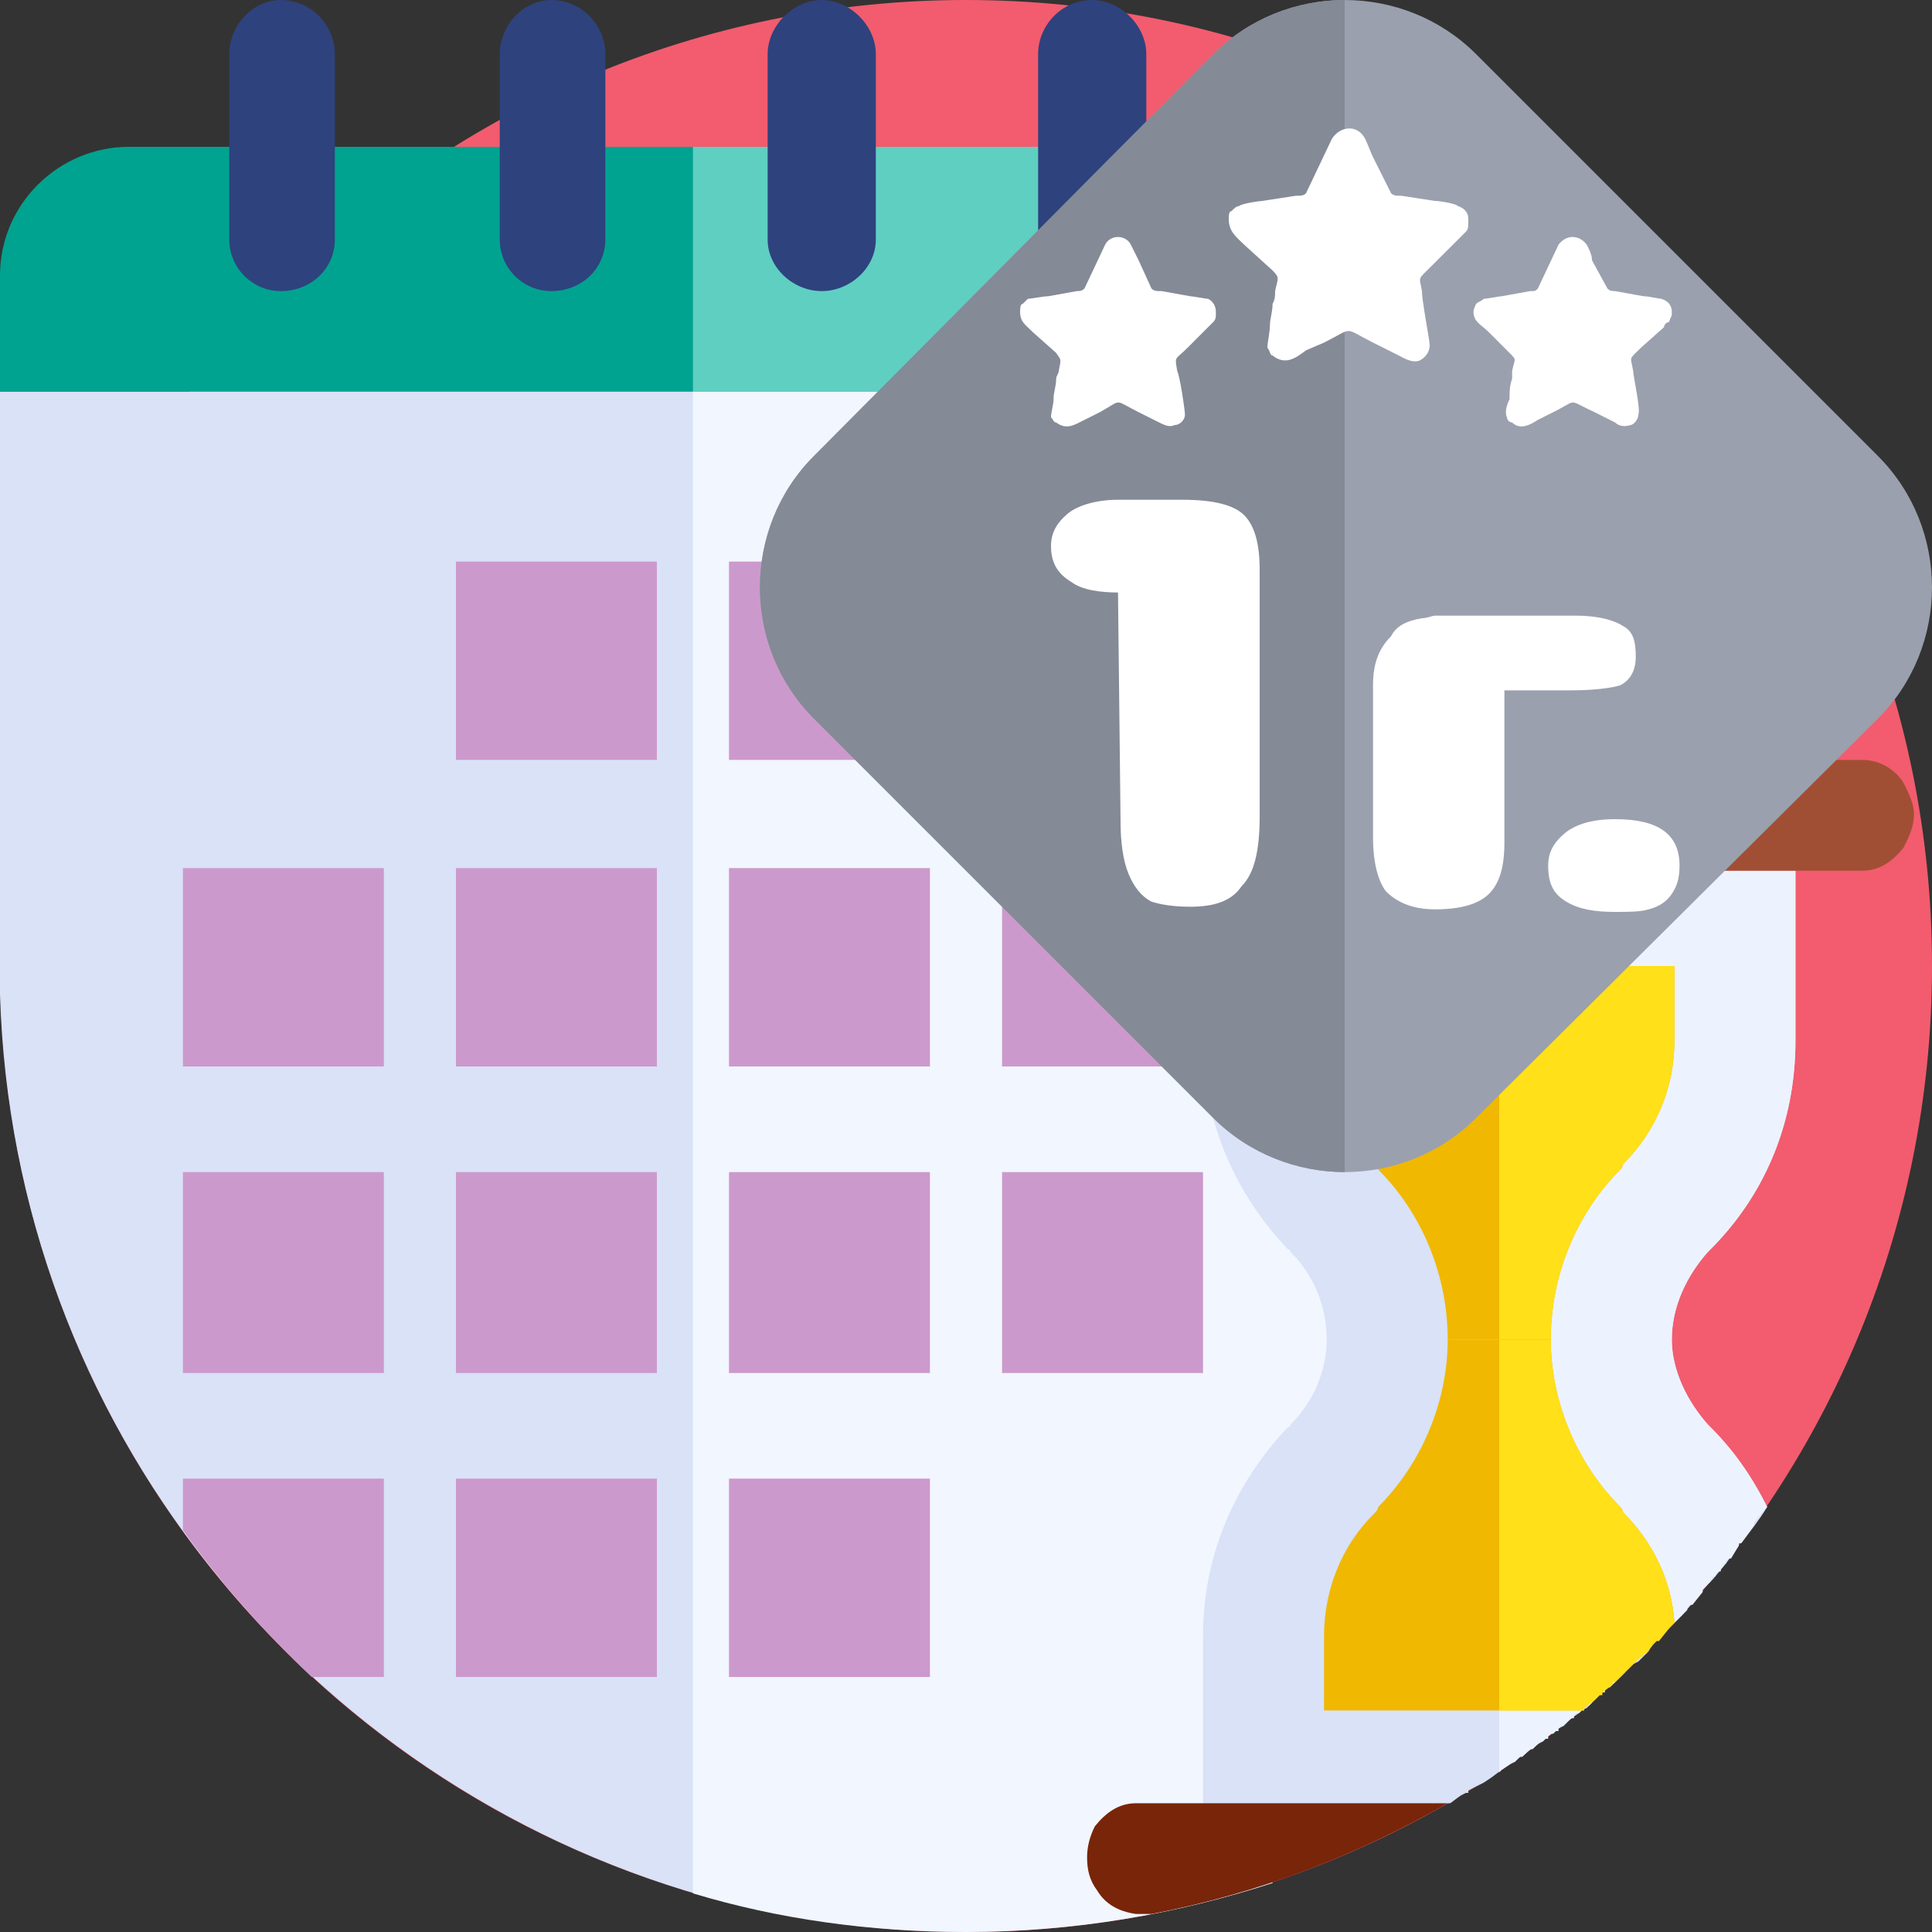 <svg width="40" height="40" viewBox="0 0 40 40" fill="none" xmlns="http://www.w3.org/2000/svg">
<rect x="0" y="0" width="40" height="40" fill="#333333" stroke="none"/>
<g clip-path="url(#clip0_6033_29273)">
<path fill-rule="evenodd" clip-rule="evenodd" d="M20 40C31.04 40 40 31.04 40 20C40 8.96 31.04 0 20 0C8.96 0 0 8.96 0 20C0 31.04 8.96 40 20 40Z" fill="#F25C6E"/>
<path fill-rule="evenodd" clip-rule="evenodd" d="M26.347 37.334L31.947 31.68H28.96C27.52 31.68 26.347 32.853 26.347 34.347V37.334Z" fill="#95A5CC"/>
<path fill-rule="evenodd" clip-rule="evenodd" d="M26.347 34.346C26.667 32.906 29.013 33.12 28.96 31.68L28.64 20V8.106H0V20V20.426V20.586C0.267 29.493 6.347 36.906 14.56 39.253L25.653 37.386L26.347 34.346Z" fill="#D9E2F7"/>
<path fill-rule="evenodd" clip-rule="evenodd" d="M0 8.107H28.64V5.707C28.64 4.213 27.467 3.04 25.973 3.04C22.88 3.04 12.693 3.04 2.667 3.04C1.227 3.04 0 4.213 0 5.707V8.107Z" fill="#00A390"/>
<path fill-rule="evenodd" clip-rule="evenodd" d="M14.347 8.106V39.2C16.107 39.733 18.027 40 20 40C22.24 40 24.373 39.626 26.347 38.986V34.346C26.347 32.853 30.4 31.68 28.96 31.68H28.64V8.106H14.347Z" fill="#F2F6FF"/>
<path fill-rule="evenodd" clip-rule="evenodd" d="M14.347 8.107H28.64V5.707C28.64 4.213 27.467 3.04 25.973 3.04C20.8 3.04 19.627 3.04 14.347 3.04V8.107Z" fill="#5FCFC2"/>
<path fill-rule="evenodd" clip-rule="evenodd" d="M5.813 0C6.453 0 6.933 0.533 6.933 1.12V4.96C6.933 5.547 6.453 6.027 5.813 6.027C5.227 6.027 4.747 5.547 4.747 4.96V1.12C4.747 0.533 5.227 0 5.813 0Z" fill="#2E427D"/>
<path fill-rule="evenodd" clip-rule="evenodd" d="M11.413 0C12.053 0 12.533 0.533 12.533 1.12V4.96C12.533 5.547 12.053 6.027 11.413 6.027C10.827 6.027 10.347 5.547 10.347 4.96V1.12C10.347 0.533 10.827 0 11.413 0Z" fill="#2E427D"/>
<path fill-rule="evenodd" clip-rule="evenodd" d="M17.013 0C17.6 0 18.133 0.533 18.133 1.12V4.96C18.133 5.547 17.6 6.027 17.013 6.027C16.427 6.027 15.893 5.547 15.893 4.96V1.12C15.893 0.533 16.427 0 17.013 0Z" fill="#2E427D"/>
<path fill-rule="evenodd" clip-rule="evenodd" d="M22.613 0C23.2 0 23.733 0.533 23.733 1.12V4.96C23.733 5.547 23.2 6.027 22.613 6.027C21.973 6.027 21.493 5.547 21.493 4.96V1.12C21.493 0.533 21.973 0 22.613 0Z" fill="#2E427D"/>
<path fill-rule="evenodd" clip-rule="evenodd" d="M15.093 11.627H19.253V15.733H15.093V11.627Z" fill="#CC99CC"/>
<path fill-rule="evenodd" clip-rule="evenodd" d="M9.44 11.627H13.6V15.733H9.44V11.627Z" fill="#CC99CC"/>
<path fill-rule="evenodd" clip-rule="evenodd" d="M20.747 11.627H24.907V15.733H20.747V11.627Z" fill="#CC99CC"/>
<path fill-rule="evenodd" clip-rule="evenodd" d="M3.787 17.973H7.947V22.08H3.787V17.973Z" fill="#CC99CC"/>
<path fill-rule="evenodd" clip-rule="evenodd" d="M3.787 24.267H7.947V28.427H3.787V24.267Z" fill="#CC99CC"/>
<path fill-rule="evenodd" clip-rule="evenodd" d="M15.093 17.973H19.253V22.08H15.093V17.973Z" fill="#CC99CC"/>
<path fill-rule="evenodd" clip-rule="evenodd" d="M15.093 24.267H19.253V28.427H15.093V24.267Z" fill="#CC99CC"/>
<path fill-rule="evenodd" clip-rule="evenodd" d="M9.44 17.973H13.6V22.08H9.44V17.973Z" fill="#CC99CC"/>
<path fill-rule="evenodd" clip-rule="evenodd" d="M9.44 24.267H13.6V28.427H9.44V24.267Z" fill="#CC99CC"/>
<path fill-rule="evenodd" clip-rule="evenodd" d="M20.747 17.973H24.907V22.08H20.747V17.973Z" fill="#CC99CC"/>
<path fill-rule="evenodd" clip-rule="evenodd" d="M25.12 17.92H29.227V22.08H25.12V17.92Z" fill="#9DA3C4"/>
<path fill-rule="evenodd" clip-rule="evenodd" d="M26.72 25.92C27.2 26.4 27.467 27.04 27.467 27.733C27.467 28.373 27.2 29.014 26.72 29.494C26.72 29.494 26.72 29.547 26.667 29.547C25.6 30.667 24.907 32.16 24.907 33.867V37.387H29.867L29.973 37.334H30.027L30.24 37.173L30.347 37.12H30.4V37.067L30.72 36.907L30.88 36.8L31.093 36.64L31.253 36.533L31.36 36.48L31.52 36.32H31.573L31.627 36.267L31.84 36.107L31.947 36.053V36L32.053 35.947L32.267 35.787L32.373 35.733V35.68L32.693 35.467L32.747 35.413L32.853 35.36L33.067 35.147L33.173 35.04L33.44 34.827L33.493 34.773L33.76 34.507L33.813 34.453L33.92 34.4L34.027 34.294L34.133 34.187L34.187 34.08L34.453 33.813L34.507 33.76L34.773 33.493L34.827 33.44L35.147 33.067C35.2 32.96 35.307 32.853 35.413 32.747L35.467 32.694L35.733 32.373L36 32V31.947H36.053C36.213 31.733 36.427 31.467 36.587 31.2C36.267 30.56 35.893 30.027 35.413 29.547L35.36 29.494C34.933 29.014 34.613 28.373 34.613 27.733C34.613 27.04 34.933 26.4 35.36 25.92L35.413 25.867C36.533 24.747 37.173 23.253 37.173 21.547V18.027H24.907V21.547C24.907 23.253 25.6 24.747 26.667 25.867C26.72 25.867 26.72 25.92 26.72 25.92Z" fill="#D9E2F7"/>
<path fill-rule="evenodd" clip-rule="evenodd" d="M31.04 18.027H24.8H23.627H23.573H23.52C23.147 18.027 22.88 17.813 22.72 17.547C22.56 17.333 22.507 17.12 22.507 16.853C22.507 16.64 22.56 16.427 22.667 16.213C22.88 15.947 23.147 15.733 23.52 15.733H23.573H23.627H24.8H31.04V18.027Z" fill="#782509"/>
<path fill-rule="evenodd" clip-rule="evenodd" d="M37.173 18.027H31.04V20.8H34.667V21.547C34.667 22.507 34.293 23.413 33.6 24.107L33.547 24.213C32.64 25.12 32.107 26.4 32.107 27.733C32.107 29.014 32.64 30.294 33.547 31.2L33.6 31.307C34.24 31.947 34.613 32.747 34.667 33.6L34.72 33.547L34.933 33.334V33.28L34.987 33.227H35.04L35.253 32.96V32.907L35.307 32.853L35.36 32.8L35.413 32.747L35.467 32.64H35.52V32.587L35.573 32.533H35.627V32.48L35.68 32.427V32.373H35.733V32.32L35.787 32.267H35.84L36 32V31.947H36.053L36.32 31.573V31.52L36.533 31.253L36.587 31.2C36.267 30.56 35.893 30.027 35.413 29.547L35.36 29.494C34.933 29.014 34.613 28.373 34.613 27.733C34.613 27.04 34.933 26.4 35.36 25.92L35.413 25.867C36.533 24.747 37.173 23.253 37.173 21.547V18.027ZM33.653 34.614H31.04V36.694L31.093 36.64L31.253 36.533L31.307 36.48H31.36L31.413 36.427L31.467 36.373H31.52L31.573 36.32L31.627 36.267L31.68 36.214H31.733L31.787 36.16L31.84 36.107L31.893 36.053H31.947L32 36H32.053V35.947L32.107 35.894H32.16L32.213 35.84H32.267V35.787L32.32 35.733H32.373L32.427 35.68L32.48 35.627L32.533 35.574H32.587V35.52L32.64 35.467H32.693L32.8 35.36L32.853 35.307H32.907L32.96 35.254V35.2H33.013L33.12 35.093L33.173 35.04H33.227V34.987L33.28 34.934H33.333L33.387 34.88L33.493 34.773L33.547 34.72L33.6 34.667L33.653 34.614Z" fill="#EDF2FF"/>
<path fill-rule="evenodd" clip-rule="evenodd" d="M32.107 27.733C32.107 29.013 32.64 30.293 33.547 31.2C33.6 31.253 33.6 31.307 33.6 31.307C34.24 31.947 34.613 32.747 34.667 33.6L34.613 33.653L34.56 33.707L34.347 33.973H34.293L34.24 34.027L34.08 34.24H34.027V34.293H33.973L33.92 34.347L33.867 34.4L33.707 34.56L33.653 34.613L33.6 34.667L33.547 34.72L33.493 34.773L33.387 34.827V34.88H33.333L33.28 34.933L33.173 35.04V35.093H33.12L33.067 35.147L33.013 35.2L32.8 35.36V35.413H32.747H27.413V33.867C27.413 32.907 27.787 32 28.427 31.36C28.48 31.307 28.533 31.253 28.533 31.2C29.44 30.293 29.973 29.013 29.973 27.733H32.107Z" fill="#F0B800"/>
<path fill-rule="evenodd" clip-rule="evenodd" d="M31.04 27.733V35.413H32.747H32.8V35.36L33.013 35.2L33.067 35.147L33.12 35.093H33.173V35.04L33.387 34.88V34.827H33.44L33.493 34.773L33.547 34.72L33.6 34.667L33.653 34.613L33.707 34.56L33.867 34.4L33.92 34.347L33.973 34.293H34.027V34.24H34.08L34.24 34.027L34.293 33.973H34.347L34.56 33.707L34.613 33.653L34.667 33.6C34.613 32.747 34.24 31.947 33.6 31.307L33.547 31.2C32.64 30.293 32.107 29.013 32.107 27.733H31.04Z" fill="#FFE019"/>
<path fill-rule="evenodd" clip-rule="evenodd" d="M32.107 27.733C32.107 26.4 32.64 25.12 33.547 24.213C33.6 24.16 33.6 24.107 33.6 24.107C34.293 23.413 34.667 22.507 34.667 21.547V20H27.413V21.547C27.413 22.507 27.787 23.413 28.427 24.053C28.48 24.107 28.533 24.16 28.533 24.213C29.44 25.12 29.973 26.4 29.973 27.733H32.107Z" fill="#F0B800"/>
<path fill-rule="evenodd" clip-rule="evenodd" d="M31.04 27.733V20H34.667V21.547C34.667 22.507 34.293 23.413 33.6 24.107L33.547 24.213C32.64 25.12 32.107 26.4 32.107 27.733H31.04Z" fill="#FFE019"/>
<path fill-rule="evenodd" clip-rule="evenodd" d="M31.04 18.027H37.333H38.453H38.507H38.56C38.933 18.027 39.2 17.813 39.413 17.547C39.52 17.333 39.627 17.12 39.627 16.853C39.627 16.64 39.52 16.427 39.413 16.213C39.253 15.947 38.933 15.733 38.56 15.733H38.507H38.453H37.333H31.04V18.027Z" fill="#A14F34"/>
<path fill-rule="evenodd" clip-rule="evenodd" d="M23.84 39.627H23.627H23.573H23.52C23.147 39.574 22.88 39.413 22.72 39.147C22.56 38.934 22.507 38.72 22.507 38.453C22.507 38.24 22.56 38.027 22.667 37.813C22.88 37.547 23.147 37.334 23.52 37.334H23.573H23.627H24.8H29.973C28.107 38.4 26.08 39.2 23.84 39.627Z" fill="#782509"/>
<path fill-rule="evenodd" clip-rule="evenodd" d="M20.747 24.267H24.907V28.427H20.747V24.267Z" fill="#CC99CC"/>
<path fill-rule="evenodd" clip-rule="evenodd" d="M3.787 30.613H7.947V34.72H6.453C5.493 33.813 4.587 32.8 3.787 31.68V30.613Z" fill="#CC99CC"/>
<path fill-rule="evenodd" clip-rule="evenodd" d="M15.093 30.613H19.253V34.72H15.093V30.613Z" fill="#CC99CC"/>
<path fill-rule="evenodd" clip-rule="evenodd" d="M9.44 30.613H13.6V34.72H9.44V30.613Z" fill="#CC99CC"/>
<path fill-rule="evenodd" clip-rule="evenodd" d="M16.853 14.88L25.12 23.147C26.613 24.64 29.067 24.64 30.56 23.147L38.88 14.88C40.373 13.387 40.373 10.933 38.88 9.44L30.56 1.12C29.067 -0.373 26.613 -0.373 25.12 1.12L16.853 9.44C15.36 10.933 15.36 13.387 16.853 14.88Z" fill="#9AA0AD"/>
<path fill-rule="evenodd" clip-rule="evenodd" d="M16.853 14.88L25.12 23.147C25.867 23.893 26.88 24.267 27.84 24.267V0C26.88 0 25.867 0.373 25.12 1.12L16.853 9.44C15.36 10.933 15.36 13.387 16.853 14.88Z" fill="#848A96"/>
<path fill-rule="evenodd" clip-rule="evenodd" d="M21.12 6.453C21.12 6.667 21.227 6.72 21.387 6.88L21.867 7.307C21.973 7.467 21.973 7.413 21.92 7.68C21.92 7.733 21.867 7.787 21.867 7.84C21.867 8 21.813 8.107 21.813 8.267C21.813 8.373 21.76 8.533 21.76 8.64C21.813 8.693 21.813 8.747 21.867 8.747C22.08 8.907 22.24 8.8 22.453 8.693L22.773 8.533C23.253 8.267 23.04 8.267 23.573 8.533L24 8.747C24.107 8.8 24.213 8.853 24.32 8.8C24.427 8.8 24.533 8.693 24.533 8.587C24.533 8.48 24.427 7.787 24.373 7.68C24.32 7.36 24.32 7.467 24.587 7.2L25.013 6.773C25.067 6.72 25.12 6.667 25.12 6.667C25.173 6.613 25.173 6.56 25.173 6.507V6.453C25.173 6.347 25.12 6.24 25.013 6.187C24.96 6.187 24.693 6.133 24.64 6.133L24.053 6.027C23.947 6.027 23.893 6.027 23.84 5.973L23.573 5.387C23.52 5.28 23.467 5.173 23.413 5.067C23.307 4.853 22.987 4.853 22.88 5.067L22.453 5.973C22.4 6.027 22.347 6.027 22.293 6.027L21.707 6.133C21.6 6.133 21.333 6.187 21.28 6.187C21.227 6.24 21.227 6.24 21.173 6.293C21.12 6.293 21.12 6.4 21.12 6.453ZM25.44 4.533C25.44 4.8 25.6 4.907 25.76 5.067L26.347 5.6C26.507 5.76 26.453 5.76 26.4 6.027C26.4 6.133 26.4 6.187 26.347 6.293C26.347 6.453 26.293 6.613 26.293 6.72C26.293 6.88 26.24 7.093 26.24 7.2C26.293 7.253 26.293 7.36 26.347 7.36C26.613 7.573 26.827 7.413 27.04 7.253L27.413 7.093C28.053 6.773 27.787 6.773 28.427 7.093L28.96 7.36C29.067 7.413 29.227 7.52 29.387 7.467C29.493 7.413 29.6 7.307 29.6 7.147C29.6 7.04 29.44 6.24 29.44 6.027C29.387 5.707 29.333 5.813 29.653 5.493L30.187 4.96C30.24 4.907 30.293 4.853 30.347 4.8C30.4 4.747 30.4 4.693 30.4 4.587V4.533C30.4 4.427 30.347 4.32 30.187 4.267C30.133 4.213 29.813 4.16 29.707 4.16L29.013 4.053C28.907 4.053 28.853 4.053 28.8 4L28.427 3.253C28.373 3.147 28.32 2.987 28.267 2.88C28.107 2.56 27.733 2.613 27.573 2.88L27.04 4C26.987 4.053 26.933 4.053 26.827 4.053L26.133 4.16C26.08 4.16 25.707 4.213 25.653 4.267C25.6 4.267 25.547 4.32 25.493 4.373C25.44 4.373 25.44 4.48 25.44 4.533ZM30.507 6.453C30.507 6.667 30.667 6.72 30.827 6.88L31.253 7.307C31.413 7.467 31.36 7.413 31.307 7.68C31.307 7.733 31.307 7.787 31.307 7.84C31.253 8 31.253 8.107 31.253 8.267C31.2 8.373 31.147 8.533 31.2 8.64C31.2 8.693 31.253 8.747 31.307 8.747C31.467 8.907 31.68 8.8 31.84 8.693L32.16 8.533C32.693 8.267 32.427 8.267 33.013 8.533L33.44 8.747C33.493 8.8 33.6 8.853 33.76 8.8C33.813 8.8 33.92 8.693 33.92 8.587C33.973 8.48 33.813 7.787 33.813 7.68C33.76 7.36 33.707 7.467 33.973 7.2L34.453 6.773C34.453 6.72 34.507 6.667 34.56 6.667C34.56 6.613 34.613 6.56 34.613 6.507V6.453C34.613 6.347 34.56 6.24 34.4 6.187C34.347 6.187 34.133 6.133 34.027 6.133L33.44 6.027C33.387 6.027 33.333 6.027 33.28 5.973L32.96 5.387C32.96 5.28 32.907 5.173 32.853 5.067C32.693 4.853 32.427 4.853 32.267 5.067L31.84 5.973C31.787 6.027 31.787 6.027 31.68 6.027L31.093 6.133C31.04 6.133 30.773 6.187 30.72 6.187C30.667 6.24 30.613 6.24 30.56 6.293C30.56 6.293 30.507 6.4 30.507 6.453Z" fill="white"/>
<path d="M26.08 16.907C26.08 17.6 25.973 18.08 25.707 18.347C25.493 18.667 25.12 18.773 24.64 18.773C24.267 18.773 24 18.72 23.84 18.667C23.627 18.56 23.467 18.347 23.36 18.08C23.253 17.813 23.2 17.44 23.2 17.013L23.147 12.267C22.773 12.267 22.4 12.213 22.187 12.053C21.92 11.893 21.76 11.68 21.76 11.307C21.76 11.04 21.867 10.827 22.133 10.613C22.347 10.453 22.72 10.347 23.147 10.347C23.307 10.347 23.52 10.347 23.84 10.347C24.16 10.347 24.373 10.347 24.48 10.347C25.12 10.347 25.547 10.453 25.76 10.667C25.973 10.88 26.08 11.253 26.08 11.787V16.907ZM33.6 12.96C33.44 12.853 33.12 12.747 32.64 12.747H29.707C29.653 12.747 29.547 12.8 29.44 12.8C29.12 12.853 28.907 12.96 28.8 13.173C28.533 13.44 28.427 13.76 28.427 14.187V17.333C28.427 17.867 28.533 18.24 28.693 18.453C28.907 18.667 29.227 18.827 29.707 18.827C30.24 18.827 30.613 18.72 30.827 18.507C31.04 18.293 31.147 17.973 31.147 17.44V14.293H32.533C33.013 14.293 33.387 14.24 33.547 14.187C33.76 14.08 33.867 13.867 33.867 13.6C33.867 13.28 33.813 13.067 33.6 12.96ZM32.053 17.92C32.053 17.653 32.16 17.44 32.427 17.227C32.64 17.067 32.96 16.96 33.44 16.96C34.347 16.96 34.773 17.28 34.773 17.92C34.773 18.187 34.72 18.347 34.613 18.507C34.507 18.667 34.347 18.773 34.133 18.827C33.973 18.88 33.707 18.88 33.44 18.88C33.013 18.88 32.693 18.827 32.427 18.667C32.16 18.507 32.053 18.293 32.053 17.92Z" fill="white"/>
</g>
<defs>
<clipPath id="clip0_6033_29273">
<rect width="40" height="40" fill="white"/>
</clipPath>
</defs>
</svg>
